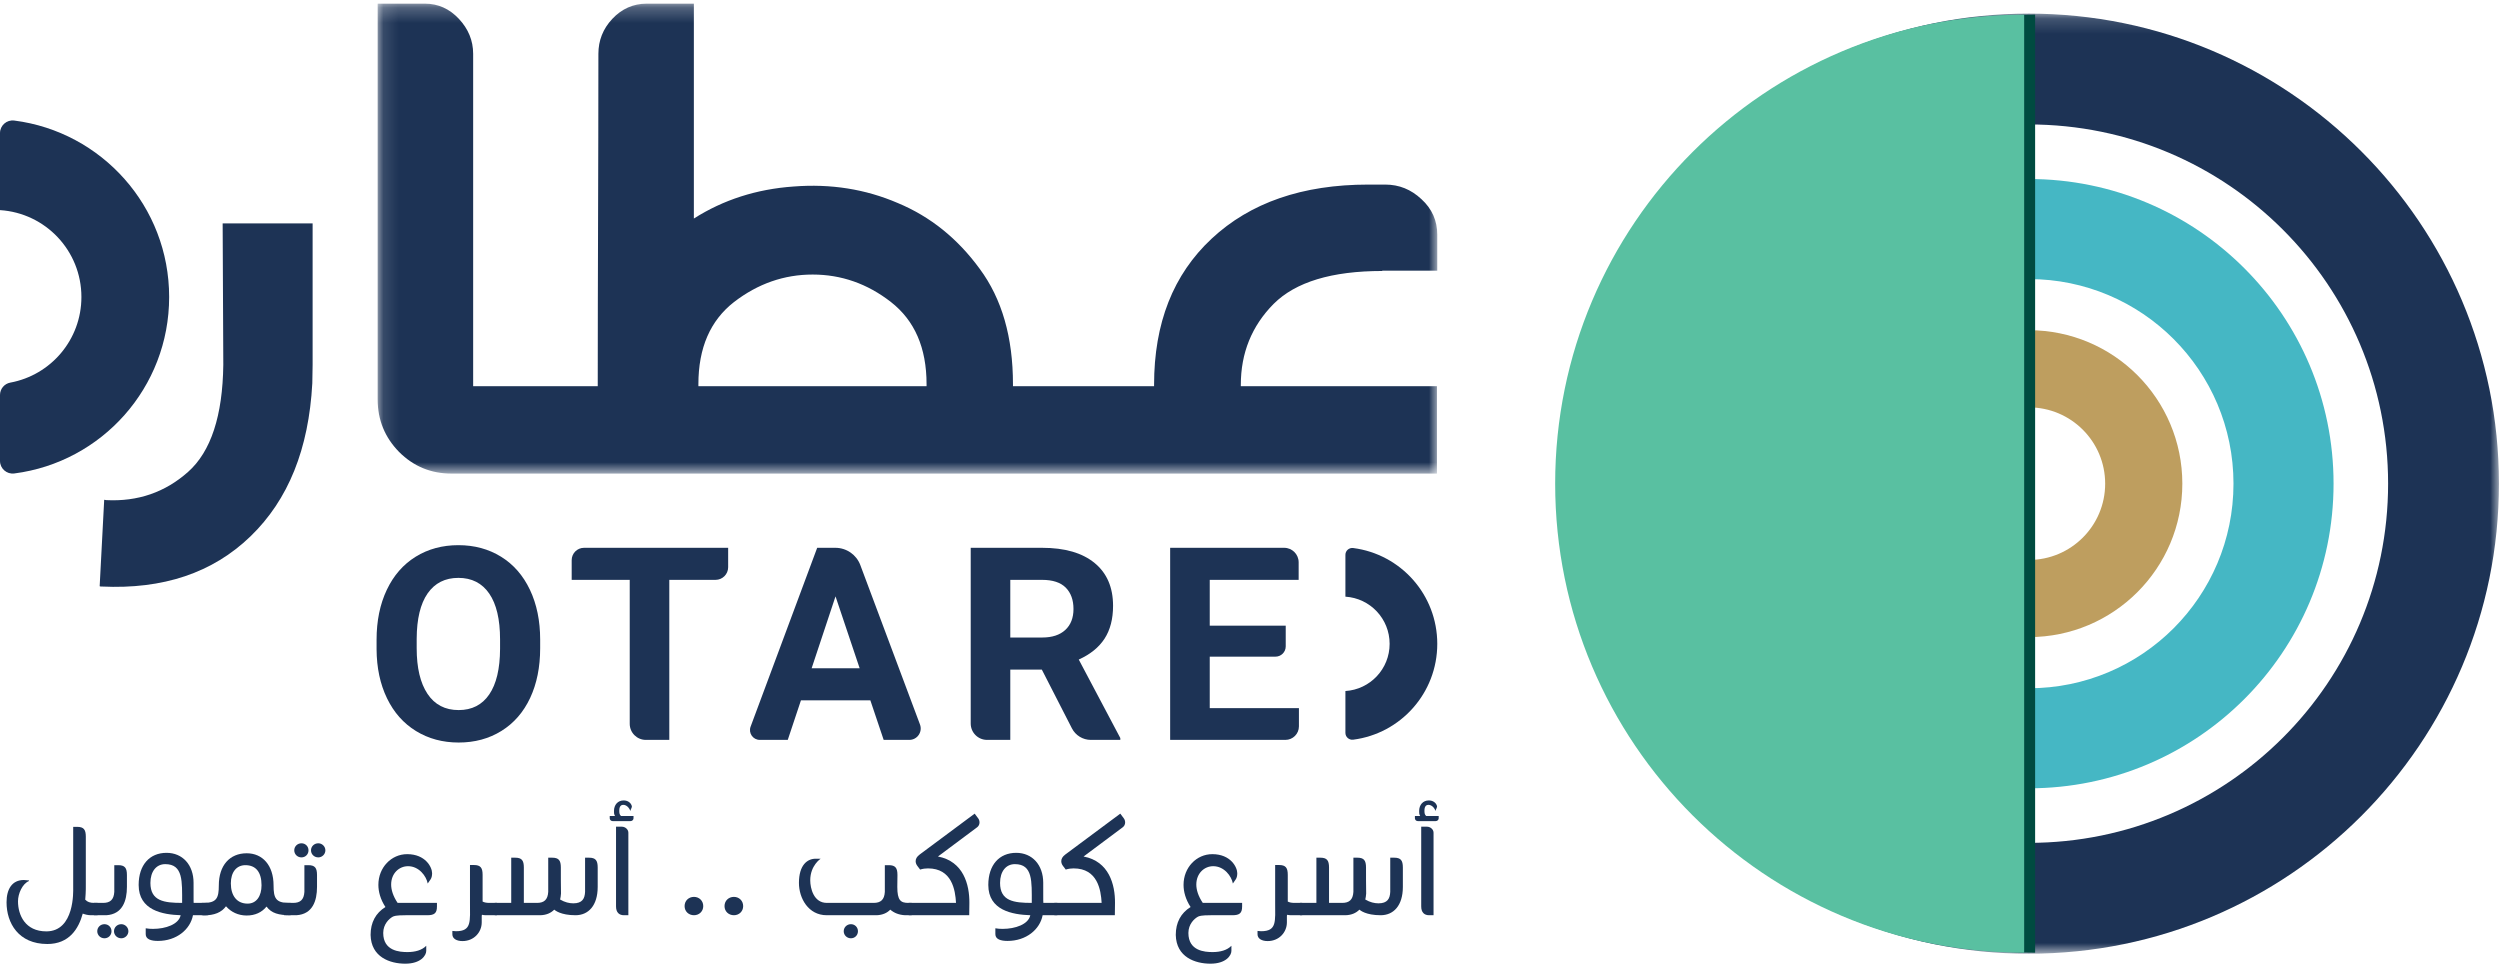 <svg xmlns="http://www.w3.org/2000/svg" xmlns:xlink="http://www.w3.org/1999/xlink" width="165px" height="64px" viewBox="0 0 165 64" version="1.1">
    <!-- Generator: sketchtool 56.2 (101010) - https://sketch.com -->
    <title>11A795A1-F780-4ECA-B27D-E9D8ADBA3D4D</title>
    <desc>Created with sketchtool.</desc>
    <defs>
        <polygon id="path-1" points="0.116 0.229 70.05 0.229 70.05 31.245 0.116 31.245"/>
        <polygon id="path-3" points="0.03 0.165 62.076 0.165 62.076 62.211 0.03 62.211"/>
    </defs>
    <g id="Page-2" stroke="none" stroke-width="1" fill="none" fill-rule="evenodd">
        <g id="Otared-Website-Teaser-home-2-code" transform="translate(-1341, -2709)">
            <g id="Otared-logo-w" transform="translate(1341, 2709)">
                <path d="M5.664,58.312 C5.664,58.448 5.674,58.845 5.625,59.378 C5.771,59.533 5.945,59.591 6.217,59.591 L6.44,59.591 L6.44,60.405 L6.003,60.405 C5.8,60.405 5.625,60.357 5.461,60.298 C5.189,61.297 4.569,62.304 3.126,62.304 C1.217,62.304 0.432,60.919 0.432,59.552 C0.432,58.69 0.79,58.08 1.575,58.08 L1.914,58.109 L1.914,58.147 C1.478,58.322 1.188,58.981 1.188,59.484 C1.188,60.395 1.662,61.471 3.058,61.471 C4.937,61.471 4.831,58.787 4.831,58.622 L4.831,54.572 L5.093,54.572 C5.529,54.572 5.664,54.756 5.664,55.221 L5.664,58.312 Z" id="Fill-1" fill="#1D3355"/>
                <path d="M7.524,61.461 C7.524,61.2 7.737,60.996 8.008,60.996 C8.251,60.996 8.474,61.2 8.474,61.461 C8.474,61.723 8.251,61.927 8.008,61.927 C7.737,61.927 7.524,61.723 7.524,61.461 M6.419,61.461 C6.419,61.2 6.632,60.996 6.894,60.996 C7.156,60.996 7.359,61.2 7.359,61.461 C7.359,61.723 7.156,61.927 6.894,61.927 C6.632,61.927 6.419,61.723 6.419,61.461 M7.02,60.405 L6.196,60.405 L6.196,59.591 L6.807,59.591 C7.262,59.591 7.514,59.388 7.543,58.865 L7.543,57.101 L7.805,57.101 C8.241,57.101 8.377,57.285 8.377,57.75 L8.377,58.535 C8.377,59.455 8.086,60.337 7.02,60.405" id="Fill-3" fill="#1D3355"/>
                <path d="M12.02,59.591 C12.02,58.176 12.097,57.033 10.905,57.033 C10.314,57.033 9.927,57.518 9.927,58.273 C9.927,59.475 10.837,59.591 12.02,59.591 L12.02,59.591 Z M13.706,60.405 L12.736,60.405 C12.562,61.335 11.661,62.101 10.421,62.101 C9.975,62.101 9.617,61.994 9.617,61.655 L9.617,61.267 C9.771,61.297 9.936,61.306 10.101,61.306 C10.934,61.306 11.797,61.006 11.923,60.405 C10.741,60.366 9.151,60.085 9.151,58.409 C9.151,57.091 9.869,56.287 10.992,56.287 C12.049,56.287 12.775,57.082 12.775,58.264 C12.775,59.562 12.775,59.572 12.785,59.591 L13.706,59.591 L13.706,60.405 Z" id="Fill-5" fill="#1D3355"/>
                <path d="M17.261,58.428 C17.261,57.556 16.883,57.101 16.195,57.101 C15.614,57.101 15.236,57.556 15.236,58.303 C15.236,59.116 15.633,59.639 16.341,59.639 C16.931,59.639 17.261,59.136 17.261,58.428 L17.261,58.428 Z M19.18,59.591 L19.18,60.405 C18.395,60.405 17.92,60.279 17.59,59.833 C17.28,60.221 16.825,60.424 16.283,60.424 C15.72,60.424 15.246,60.192 14.916,59.814 C14.616,60.221 14.151,60.415 13.453,60.415 C13.434,60.415 13.414,60.415 13.376,60.405 L13.317,60.405 L13.317,59.591 L13.443,59.591 C14.296,59.591 14.442,59.271 14.442,58.438 C14.442,57.12 15.158,56.316 16.283,56.316 C17.329,56.316 18.055,57.111 18.055,58.438 C18.055,59.271 18.201,59.591 19.054,59.591 L19.18,59.591 Z" id="Fill-7" fill="#1D3355"/>
                <path d="M20.526,56.122 C20.526,55.861 20.739,55.657 21.01,55.657 C21.253,55.657 21.475,55.861 21.475,56.122 C21.475,56.384 21.253,56.588 21.01,56.588 C20.739,56.588 20.526,56.384 20.526,56.122 M19.421,56.122 C19.421,55.861 19.634,55.657 19.896,55.657 C20.158,55.657 20.361,55.861 20.361,56.122 C20.361,56.384 20.158,56.588 19.896,56.588 C19.634,56.588 19.421,56.384 19.421,56.122 M19.567,60.405 L18.743,60.405 L18.743,59.591 L19.354,59.591 C19.809,59.591 20.061,59.388 20.09,58.865 L20.09,57.101 L20.351,57.101 C20.787,57.101 20.923,57.285 20.923,57.75 L20.923,58.535 C20.923,59.455 20.633,60.337 19.567,60.405" id="Fill-9" fill="#1D3355"/>
                <path d="M28.839,59.591 L28.839,59.833 C28.839,60.269 28.665,60.405 28.2,60.405 L26.775,60.405 C26.107,60.405 26.01,60.463 25.922,60.502 C25.69,60.628 25.293,60.987 25.293,61.577 C25.293,62.769 26.378,62.837 26.892,62.837 C27.405,62.837 27.851,62.711 28.132,62.421 L28.132,62.76 C28.132,63.06 27.773,63.603 26.746,63.603 C25.748,63.603 24.488,63.176 24.459,61.704 C24.459,60.88 24.798,60.26 25.438,59.863 C25.108,59.359 24.973,58.855 24.973,58.399 C24.973,57.256 25.826,56.374 26.872,56.374 C28.083,56.374 28.519,57.237 28.519,57.634 C28.519,57.808 28.481,57.944 28.423,58.031 L28.229,58.312 C28.141,57.828 27.657,57.169 26.93,57.169 C26.339,57.169 25.816,57.644 25.816,58.38 C25.816,58.729 25.942,59.145 26.242,59.591 L26.775,59.591 L28.839,59.591 Z" id="Fill-11" fill="#1D3355"/>
                <path d="M31.813,60.376 C31.803,60.405 31.794,60.424 31.794,60.453 L31.794,60.88 C31.794,61.519 31.29,62.111 30.524,62.111 C30.127,62.111 29.856,61.946 29.856,61.665 L29.856,61.442 C29.933,61.452 30.011,61.461 30.088,61.461 C31.145,61.461 31.019,60.822 31.019,59.553 L31.019,57.091 L31.28,57.091 C31.716,57.091 31.852,57.276 31.852,57.74 L31.852,59.504 C31.968,59.562 32.104,59.591 32.288,59.591 L32.801,59.591 L32.801,60.405 L32.075,60.405 C31.978,60.405 31.891,60.395 31.813,60.376" id="Fill-13" fill="#1D3355"/>
                <path d="M32.656,59.591 L33.741,59.591 L33.741,56.607 L34.002,56.607 C34.439,56.607 34.574,56.791 34.574,57.256 L34.574,59.591 L35.446,59.591 C35.902,59.591 36.153,59.388 36.183,58.864 L36.183,56.607 L36.444,56.607 C36.88,56.607 37.016,56.791 37.016,57.256 C37.016,57.256 37.016,58.952 37.026,58.971 C37.016,59.116 36.997,59.252 36.967,59.368 C37.278,59.553 37.578,59.62 37.84,59.62 C38.431,59.62 38.595,59.31 38.615,58.864 L38.615,56.607 L38.876,56.607 C39.312,56.607 39.448,56.791 39.448,57.256 L39.448,58.535 C39.448,59.775 38.828,60.405 37.985,60.405 C36.997,60.405 36.629,60.076 36.58,60.037 C36.347,60.269 36.047,60.395 35.659,60.405 L32.656,60.405 L32.656,59.591 Z" id="Fill-15" fill="#1D3355"/>
                <path d="M41.182,60.405 C40.872,60.405 40.658,60.231 40.658,59.824 L40.658,54.562 L41.046,54.562 C41.25,54.562 41.472,54.727 41.472,54.96 L41.472,60.405 L41.182,60.405 Z M40.436,54.194 C40.319,54.194 40.242,54.097 40.242,54.01 L40.242,53.855 L40.59,53.855 L40.562,53.797 C40.523,53.719 40.523,53.632 40.523,53.525 C40.523,53.119 40.775,52.828 41.162,52.828 C41.424,52.828 41.647,52.973 41.705,53.215 C41.705,53.332 41.608,53.429 41.608,53.525 C41.453,53.138 41.191,53.119 41.133,53.119 C41.036,53.119 40.872,53.167 40.872,53.496 C40.872,53.642 40.881,53.777 40.988,53.855 L41.812,53.855 L41.812,54.01 C41.812,54.097 41.734,54.194 41.608,54.194 L40.436,54.194 Z" id="Fill-17" fill="#1D3355"/>
                <path d="M45.803,60.405 C45.454,60.405 45.183,60.153 45.183,59.805 C45.183,59.446 45.454,59.194 45.803,59.194 C46.142,59.194 46.414,59.446 46.414,59.805 C46.414,60.153 46.142,60.405 45.803,60.405" id="Fill-19" fill="#1D3355"/>
                <path d="M48.439,60.405 C48.09,60.405 47.818,60.153 47.818,59.805 C47.818,59.446 48.09,59.194 48.439,59.194 C48.777,59.194 49.049,59.446 49.049,59.805 C49.049,60.153 48.777,60.405 48.439,60.405" id="Fill-21" fill="#1D3355"/>
                <path d="M55.686,61.461 C55.686,61.2 55.899,60.996 56.161,60.996 C56.422,60.996 56.625,61.2 56.625,61.461 C56.625,61.723 56.422,61.927 56.161,61.927 C55.899,61.927 55.686,61.723 55.686,61.461 M59.222,58.535 C59.222,59.427 59.445,59.591 59.949,59.591 L60.172,59.591 L60.172,60.405 L59.736,60.405 C59.339,60.385 59.019,60.26 58.757,60.037 C58.554,60.25 58.263,60.385 57.876,60.405 L54.562,60.405 C53.35,60.405 52.73,59.281 52.73,58.273 C52.73,57.091 53.283,56.675 53.835,56.675 L54.164,56.675 C54.164,56.675 53.476,57.12 53.476,58.099 C53.476,58.622 53.699,59.591 54.571,59.591 L57.663,59.591 C58.118,59.591 58.37,59.388 58.399,58.865 L58.399,57.101 L58.66,57.101 C59.096,57.101 59.232,57.285 59.232,57.75 C59.232,58.08 59.222,58.341 59.222,58.535" id="Fill-23" fill="#1D3355"/>
                <path d="M60.714,57.372 L60.559,57.169 C60.472,57.062 60.433,56.946 60.433,56.839 C60.433,56.684 60.51,56.539 60.704,56.394 L64.328,53.7 L64.56,54.01 C64.619,54.087 64.648,54.184 64.648,54.281 C64.648,54.397 64.599,54.514 64.502,54.591 L61.905,56.529 C63.591,56.849 63.989,58.39 63.979,59.591 L63.969,60.405 L59.977,60.405 L59.977,59.591 L63.097,59.591 C63.049,58.729 62.826,57.314 61.246,57.314 C61.072,57.314 60.917,57.334 60.724,57.392 L60.714,57.372 Z" id="Fill-25" fill="#1D3355"/>
                <path d="M68.097,59.591 C68.097,58.176 68.174,57.033 66.982,57.033 C66.391,57.033 66.004,57.518 66.004,58.273 C66.004,59.475 66.915,59.591 68.097,59.591 L68.097,59.591 Z M69.783,60.405 L68.814,60.405 C68.639,61.335 67.738,62.101 66.498,62.101 C66.052,62.101 65.694,61.994 65.694,61.655 L65.694,61.267 C65.849,61.297 66.014,61.306 66.178,61.306 C67.012,61.306 67.874,61.006 68,60.405 C66.818,60.366 65.228,60.085 65.228,58.409 C65.228,57.091 65.946,56.287 67.07,56.287 C68.126,56.287 68.853,57.082 68.853,58.264 C68.853,59.562 68.853,59.572 68.862,59.591 L69.783,59.591 L69.783,60.405 Z" id="Fill-27" fill="#1D3355"/>
                <path d="M70.325,57.372 L70.17,57.169 C70.083,57.062 70.044,56.946 70.044,56.839 C70.044,56.684 70.121,56.539 70.315,56.394 L73.939,53.7 L74.171,54.01 C74.23,54.087 74.259,54.184 74.259,54.281 C74.259,54.397 74.21,54.514 74.113,54.591 L71.516,56.529 C73.202,56.849 73.6,58.39 73.59,59.591 L73.58,60.405 L69.588,60.405 L69.588,59.591 L72.708,59.591 C72.66,58.729 72.437,57.314 70.858,57.314 C70.683,57.314 70.528,57.334 70.335,57.392 L70.325,57.372 Z" id="Fill-29" fill="#1D3355"/>
                <path d="M81.98,59.591 L81.98,59.833 C81.98,60.269 81.806,60.405 81.341,60.405 L79.917,60.405 C79.248,60.405 79.151,60.463 79.064,60.502 C78.831,60.628 78.434,60.987 78.434,61.577 C78.434,62.769 79.519,62.837 80.033,62.837 C80.546,62.837 80.992,62.711 81.273,62.421 L81.273,62.76 C81.273,63.06 80.915,63.603 79.887,63.603 C78.889,63.603 77.63,63.176 77.601,61.704 C77.601,60.88 77.94,60.26 78.579,59.863 C78.25,59.359 78.114,58.855 78.114,58.399 C78.114,57.256 78.967,56.374 80.013,56.374 C81.225,56.374 81.66,57.237 81.66,57.634 C81.66,57.808 81.622,57.944 81.564,58.031 L81.37,58.312 C81.283,57.828 80.798,57.169 80.071,57.169 C79.481,57.169 78.957,57.644 78.957,58.38 C78.957,58.729 79.083,59.145 79.383,59.591 L79.917,59.591 L81.98,59.591 Z" id="Fill-31" fill="#1D3355"/>
                <path d="M84.955,60.376 C84.945,60.405 84.935,60.424 84.935,60.453 L84.935,60.88 C84.935,61.519 84.431,62.111 83.666,62.111 C83.268,62.111 82.997,61.946 82.997,61.665 L82.997,61.442 C83.075,61.452 83.152,61.461 83.23,61.461 C84.286,61.461 84.16,60.822 84.16,59.553 L84.16,57.091 L84.421,57.091 C84.857,57.091 84.993,57.276 84.993,57.74 L84.993,59.504 C85.109,59.562 85.245,59.591 85.429,59.591 L85.943,59.591 L85.943,60.405 L85.216,60.405 C85.119,60.405 85.032,60.395 84.955,60.376" id="Fill-33" fill="#1D3355"/>
                <path d="M85.797,59.591 L86.882,59.591 L86.882,56.607 L87.144,56.607 C87.58,56.607 87.716,56.791 87.716,57.256 L87.716,59.591 L88.588,59.591 C89.043,59.591 89.295,59.388 89.324,58.864 L89.324,56.607 L89.586,56.607 C90.022,56.607 90.157,56.791 90.157,57.256 C90.157,57.256 90.157,58.952 90.167,58.971 C90.157,59.116 90.138,59.252 90.109,59.368 C90.419,59.553 90.719,59.62 90.981,59.62 C91.572,59.62 91.737,59.31 91.756,58.864 L91.756,56.607 L92.018,56.607 C92.454,56.607 92.589,56.791 92.589,57.256 L92.589,58.535 C92.589,59.775 91.969,60.405 91.126,60.405 C90.138,60.405 89.77,60.076 89.721,60.037 C89.489,60.269 89.188,60.395 88.801,60.405 L85.797,60.405 L85.797,59.591 Z" id="Fill-35" fill="#1D3355"/>
                <path d="M94.323,60.405 C94.013,60.405 93.8,60.231 93.8,59.824 L93.8,54.562 L94.188,54.562 C94.391,54.562 94.614,54.727 94.614,54.96 L94.614,60.405 L94.323,60.405 Z M93.577,54.194 C93.461,54.194 93.384,54.097 93.384,54.01 L93.384,53.855 L93.732,53.855 L93.703,53.797 C93.664,53.719 93.664,53.632 93.664,53.525 C93.664,53.119 93.916,52.828 94.304,52.828 C94.566,52.828 94.788,52.973 94.846,53.215 C94.846,53.332 94.75,53.429 94.75,53.525 C94.594,53.138 94.333,53.119 94.275,53.119 C94.178,53.119 94.013,53.167 94.013,53.496 C94.013,53.642 94.023,53.777 94.129,53.855 L94.953,53.855 L94.953,54.01 C94.953,54.097 94.876,54.194 94.75,54.194 L93.577,54.194 Z" id="Fill-37" fill="#1D3355"/>
                <path d="M47.224,38.271 L44.174,38.271 L44.174,48.833 L42.625,48.833 C42.038,48.833 41.562,48.357 41.562,47.77 L41.562,38.271 L37.731,38.271 L37.731,36.971 C37.731,36.52 38.096,36.155 38.546,36.155 L48.058,36.155 L48.058,37.437 C48.058,37.898 47.685,38.271 47.224,38.271" id="Fill-39" fill="#1D3355"/>
                <path d="M53.568,44.105 L56.737,44.105 L55.144,39.36 L53.568,44.105 Z M57.443,46.221 L52.863,46.221 L51.992,48.833 L50.148,48.833 C49.695,48.833 49.382,48.382 49.54,47.958 L53.934,36.155 L55.135,36.155 C55.868,36.155 56.525,36.61 56.782,37.297 L60.719,47.816 C60.903,48.308 60.539,48.833 60.014,48.833 L58.322,48.833 L57.443,46.221 Z" id="Fill-41" fill="#1D3355"/>
                <path d="M66.679,42.076 L68.786,42.076 C69.442,42.076 69.95,41.909 70.31,41.576 C70.67,41.242 70.85,40.782 70.85,40.195 C70.85,39.598 70.679,39.128 70.341,38.785 C70,38.442 69.479,38.271 68.777,38.271 L66.679,38.271 L66.679,42.076 Z M68.76,44.192 L66.679,44.192 L66.679,48.833 L65.147,48.833 C64.55,48.833 64.067,48.35 64.067,47.753 L64.067,36.155 L68.777,36.155 C70.275,36.155 71.43,36.489 72.243,37.157 C73.056,37.824 73.462,38.767 73.462,39.986 C73.462,40.852 73.274,41.573 72.901,42.151 C72.525,42.728 71.959,43.187 71.198,43.53 L73.941,48.711 L73.941,48.833 L71.997,48.833 C71.469,48.833 70.986,48.538 70.745,48.068 L68.76,44.192 Z" id="Fill-43" fill="#1D3355"/>
                <path d="M84.182,43.339 L79.843,43.339 L79.843,46.735 L85.729,46.735 L85.729,47.94 C85.729,48.433 85.329,48.833 84.835,48.833 L77.23,48.833 L77.23,36.155 L84.755,36.155 C85.283,36.155 85.711,36.584 85.711,37.112 L85.711,38.271 L79.843,38.271 L79.843,41.293 L84.858,41.293 L84.858,42.662 C84.858,43.036 84.555,43.339 84.182,43.339" id="Fill-45" fill="#1D3355"/>
                <path d="M14.695,14.745 L20.633,14.745 L20.633,24.079 L20.612,25.297 C20.377,29.633 19.031,32.986 16.532,35.4 C14.033,37.814 10.765,38.903 6.706,38.711 C6.642,38.711 6.599,38.711 6.578,38.69 L6.877,32.986 C6.941,32.986 6.984,33.008 7.005,33.008 C9.098,33.114 10.893,32.495 12.409,31.149 C13.926,29.804 14.695,27.432 14.738,24.079" id="Fill-47" fill="#1D3355"/>
                <g id="Group-51" transform="translate(24.81, 0.012)">
                    <mask id="mask-2" fill="white">
                        <use xlink:href="#path-1"/>
                    </mask>
                    <g id="Clip-50"/>
                    <path d="M36.343,25.477 L21.284,25.477 L21.284,25.349 C21.284,22.935 22.074,21.141 23.634,19.923 C25.215,18.706 26.945,18.108 28.825,18.108 C30.704,18.108 32.434,18.706 33.994,19.923 C35.553,21.141 36.343,22.935 36.343,25.349 L36.343,25.477 Z M59.242,20.052 C60.694,18.599 63.086,17.873 66.418,17.873 L66.418,17.851 L70.05,17.851 L70.05,15.481 C70.05,14.562 69.708,13.772 69.003,13.131 C68.32,12.49 67.529,12.17 66.611,12.17 L66.418,12.17 L65.5,12.17 C61.143,12.17 57.704,13.366 55.162,15.737 C52.62,18.108 51.359,21.312 51.359,25.392 L51.359,25.477 L47.301,25.477 L45.165,25.477 L42.046,25.477 L42.046,25.349 C42.046,22.252 41.32,19.71 39.846,17.724 C38.394,15.737 36.6,14.285 34.442,13.387 C32.306,12.469 30.02,12.106 27.564,12.298 C25.129,12.469 22.929,13.174 20.985,14.412 L20.985,0.229 L17.867,0.229 C16.991,0.229 16.222,0.571 15.602,1.233 C14.983,1.895 14.684,2.664 14.684,3.54 C14.684,10.888 14.641,18.193 14.641,25.477 L10.711,25.477 L8.575,25.477 L6.418,25.477 L6.418,3.54 C6.418,2.664 6.097,1.895 5.478,1.233 C4.858,0.571 4.111,0.229 3.235,0.229 L0.116,0.229 L0.116,25.477 L0.116,26.353 C0.116,27.698 0.586,28.852 1.526,29.813 C2.487,30.775 3.64,31.245 4.986,31.245 L8.575,31.245 L10.711,31.245 L45.165,31.245 L47.087,31.245 L47.301,31.245 L52.94,31.245 L57.597,31.245 L70.029,31.245 L70.029,25.477 L61.677,25.477 L58.622,25.477 L58.494,25.477 L57.084,25.477 L57.084,25.392 C57.084,23.277 57.81,21.504 59.242,20.052 L59.242,20.052 Z" id="Fill-49" fill="#1D3355" mask="url(#mask-2)"/>
                </g>
                <path d="M33.004,42.207 C33.004,40.878 32.766,39.868 32.29,39.177 C31.815,38.486 31.135,38.14 30.253,38.14 C29.376,38.14 28.7,38.482 28.224,39.163 C27.748,39.846 27.507,40.845 27.501,42.163 L27.501,42.782 C27.501,44.076 27.739,45.08 28.215,45.794 C28.691,46.508 29.376,46.865 30.27,46.865 C31.146,46.865 31.82,46.522 32.29,45.833 C32.76,45.146 32.999,44.143 33.004,42.825 L33.004,42.207 Z M35.651,42.782 C35.651,44.03 35.43,45.124 34.99,46.064 C34.549,47.005 33.917,47.731 33.096,48.241 C32.274,48.752 31.333,49.007 30.27,49.007 C29.22,49.007 28.282,48.755 27.458,48.25 C26.634,47.745 25.995,47.024 25.542,46.086 C25.089,45.148 24.86,44.07 24.854,42.851 L24.854,42.224 C24.854,40.976 25.079,39.877 25.529,38.929 C25.979,37.979 26.615,37.251 27.436,36.743 C28.257,36.235 29.196,35.981 30.253,35.981 C31.309,35.981 32.248,36.235 33.069,36.743 C33.891,37.251 34.526,37.979 34.977,38.929 C35.426,39.877 35.651,40.974 35.651,42.216 L35.651,42.782 Z" id="Fill-52" fill="#1D3355"/>
                <path d="M0,8.784 L0,13.868 C3.006,14.06 5.373,16.551 5.373,19.602 C5.373,22.418 3.356,24.758 0.681,25.252 C0.286,25.325 0,25.669 0,26.07 L0,30.421 C0,30.924 0.443,31.313 0.942,31.249 C6.721,30.505 11.164,25.578 11.164,19.602 C11.164,13.626 6.721,8.699 0.942,7.956 C0.443,7.891 0,8.281 0,8.784" id="Fill-54" fill="#1D3355"/>
                <path d="M88.797,36.619 L88.797,39.38 C90.43,39.484 91.715,40.837 91.715,42.494 C91.715,44.151 90.43,45.504 88.797,45.608 L88.797,48.369 C88.797,48.644 89.04,48.854 89.312,48.819 C92.449,48.413 94.86,45.738 94.86,42.494 C94.86,39.25 92.449,36.575 89.312,36.17 C89.04,36.134 88.797,36.344 88.797,36.619" id="Fill-56" fill="#1D3355"/>
                <g id="Group-60" transform="translate(102.854, 0.734)">
                    <mask id="mask-4" fill="white">
                        <use xlink:href="#path-3"/>
                    </mask>
                    <g id="Clip-59"/>
                    <path d="M31.053,54.895 C17.96,54.895 7.345,44.281 7.345,31.188 C7.345,18.094 17.96,7.48 31.053,7.48 C44.146,7.48 54.761,18.094 54.761,31.188 C54.761,44.281 44.146,54.895 31.053,54.895 M31.053,0.165 C13.919,0.165 0.03,14.054 0.03,31.188 C0.03,48.321 13.919,62.211 31.053,62.211 C48.187,62.211 62.076,48.321 62.076,31.188 C62.076,14.054 48.187,0.165 31.053,0.165" id="Fill-58" fill="#1D3355" mask="url(#mask-4)"/>
                </g>
                <path d="M133.907,45.425 C126.449,45.425 120.404,39.379 120.404,31.922 C120.404,24.464 126.449,18.419 133.907,18.419 C141.365,18.419 147.41,24.464 147.41,31.922 C147.41,39.379 141.365,45.425 133.907,45.425 M133.907,11.814 C122.802,11.814 113.8,20.817 113.8,31.922 C113.8,43.027 122.802,52.029 133.907,52.029 C145.012,52.029 154.015,43.027 154.015,31.922 C154.015,20.817 145.012,11.814 133.907,11.814" id="Fill-61" fill="#45B7C4"/>
                <path d="M133.907,36.956 C131.127,36.956 128.873,34.702 128.873,31.922 C128.873,29.142 131.127,26.887 133.907,26.887 C136.687,26.887 138.941,29.142 138.941,31.922 C138.941,34.702 136.687,36.956 133.907,36.956 M133.907,21.794 C128.314,21.794 123.78,26.329 123.78,31.922 C123.78,37.515 128.314,42.049 133.907,42.049 C139.5,42.049 144.034,37.515 144.034,31.922 C144.034,26.329 139.5,21.794 133.907,21.794" id="Fill-63" fill="#BE9E5F"/>
                <path d="M134.318,0.968 C117.222,0.968 103.364,14.826 103.364,31.922 C103.364,49.017 117.222,62.876 134.318,62.876" id="Fill-65" fill="#004B40"/>
                <path d="M133.595,0.968 C116.5,0.968 102.641,14.826 102.641,31.922 C102.641,49.017 116.5,62.876 133.595,62.876" id="Fill-67" fill="#59C0A1"/>
            </g>
        </g>
    </g>
</svg>